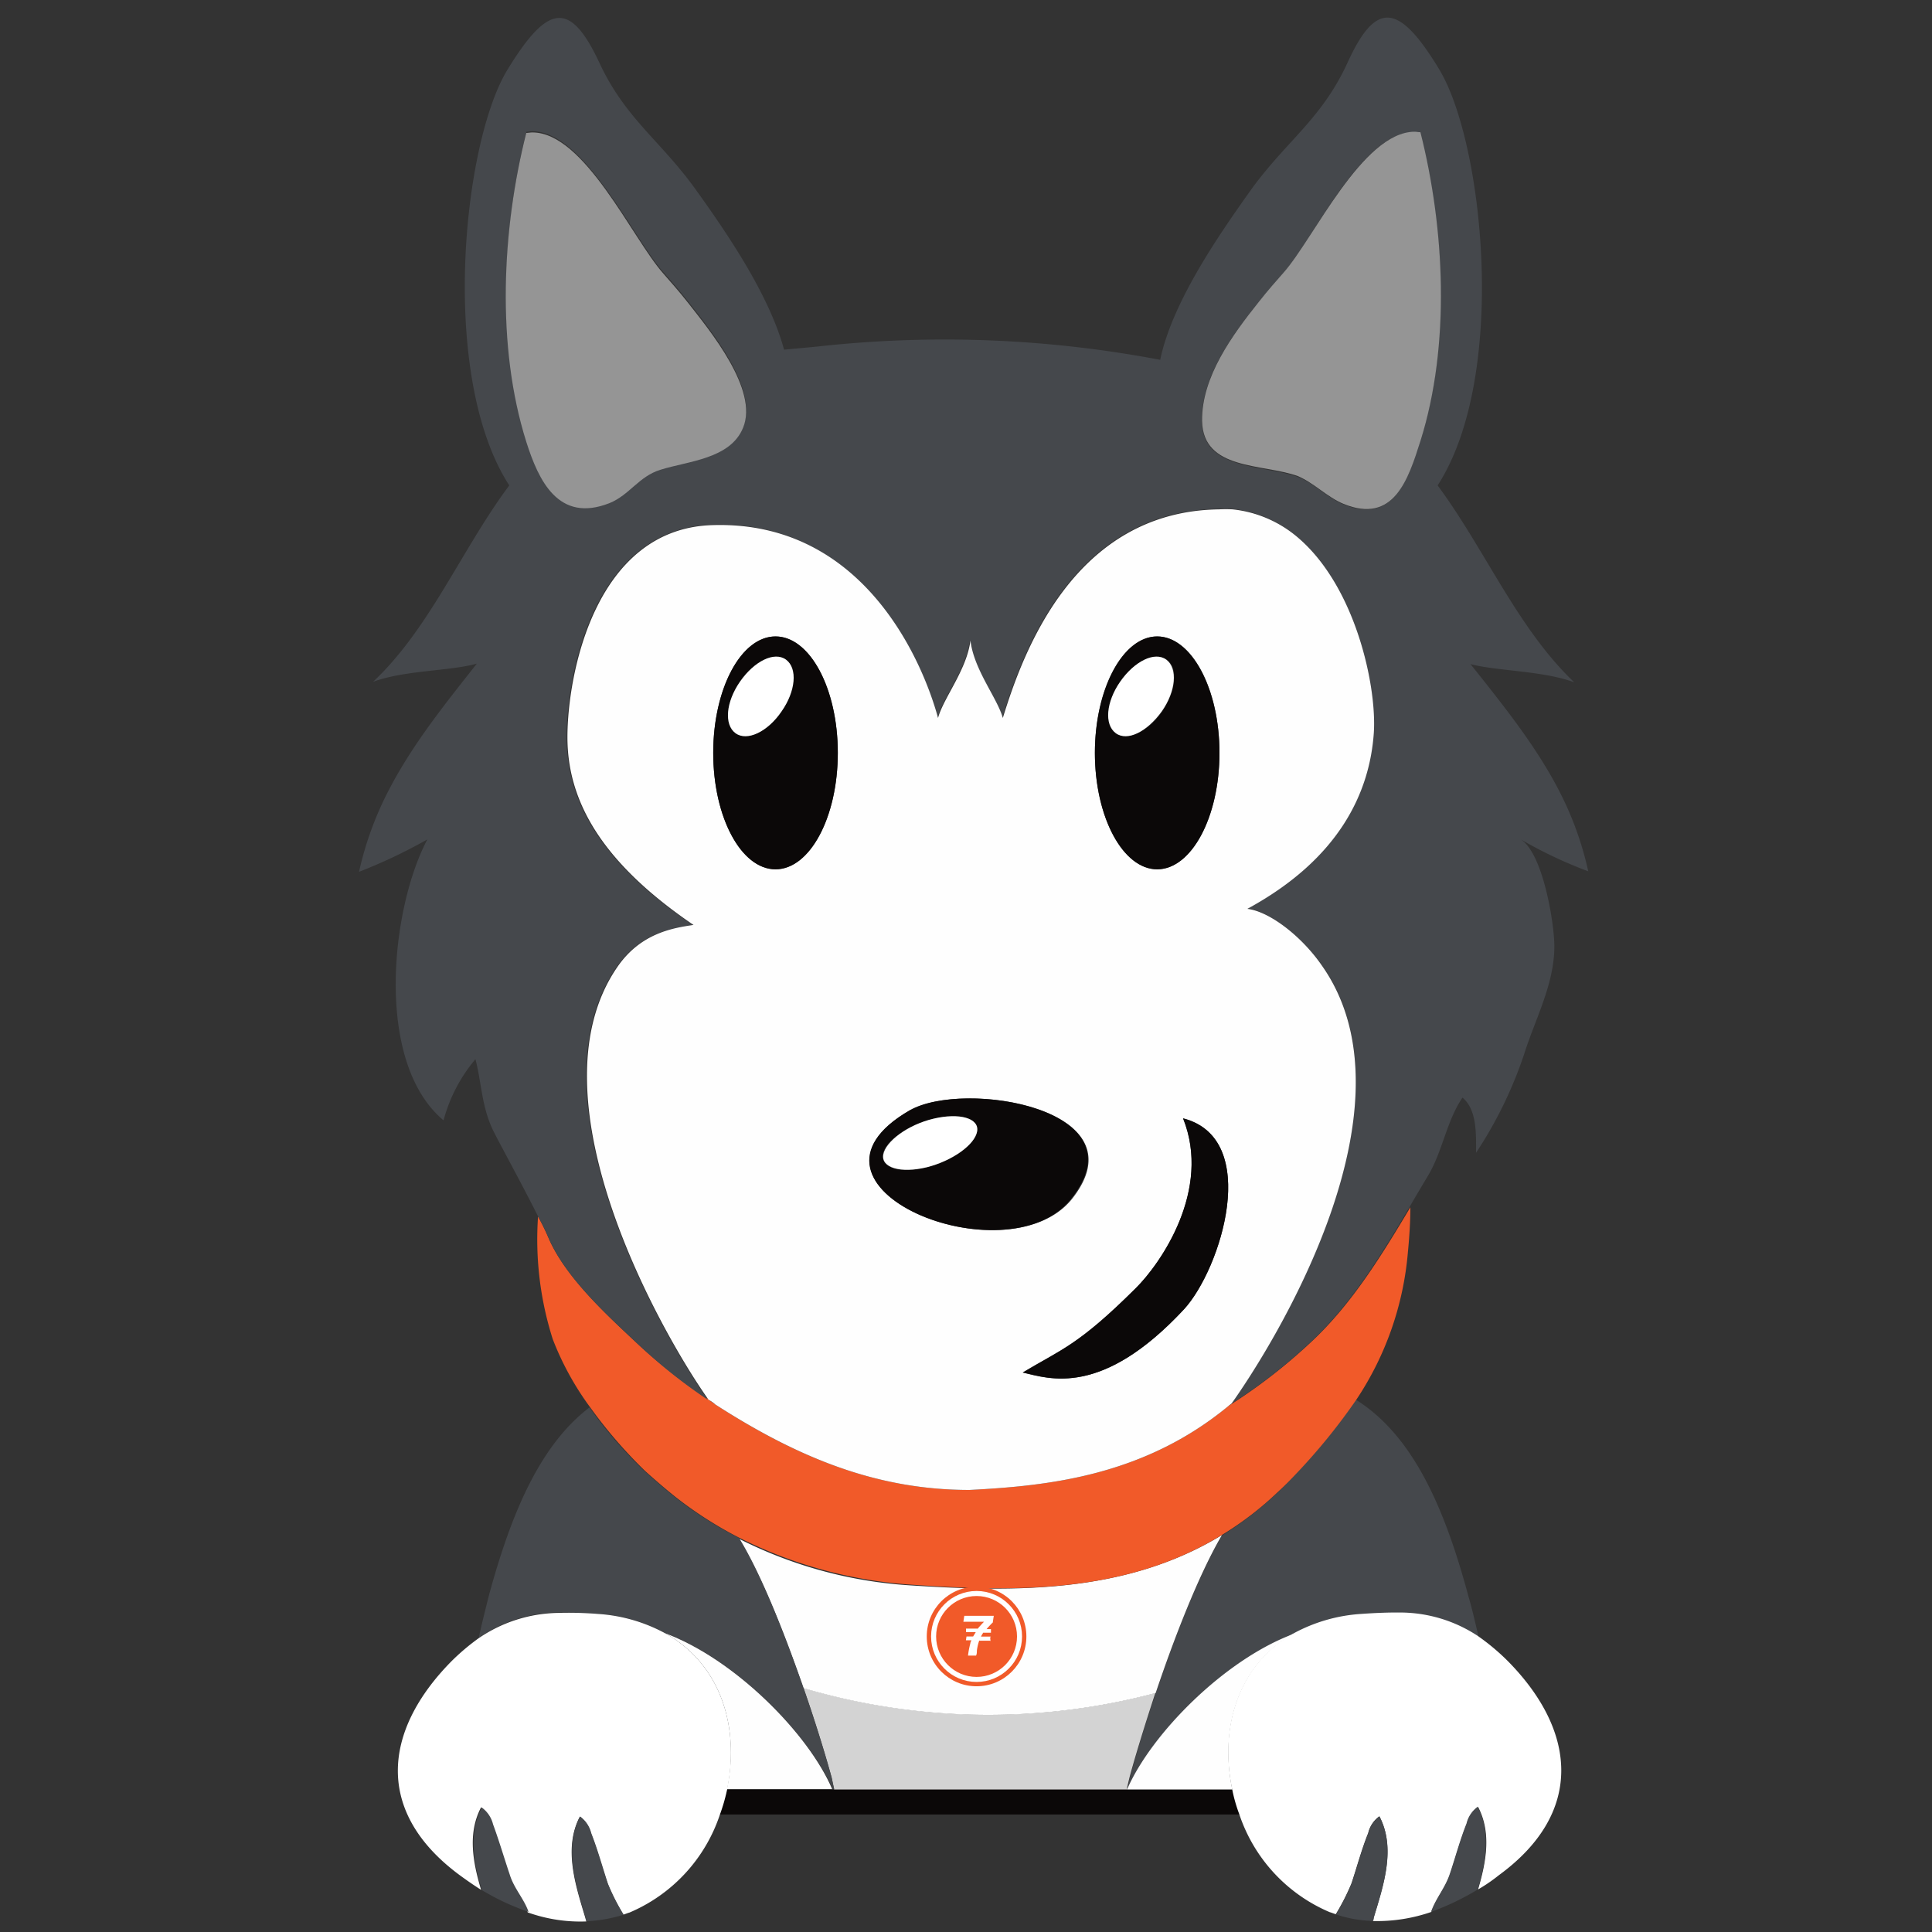 <svg id="Layer_1" data-name="Layer 1" xmlns="http://www.w3.org/2000/svg" viewBox="0 0 192 192"><rect x="0" y="0" width="192" height="192" fill="#333333" stroke="none"/><defs><style>.cls-1{fill:#45484c;}.cls-2{fill:#d3d3d3;}.cls-3{fill:#fefefe;}.cls-4{fill:#0b0808;}.cls-5,.cls-8{fill:#f15a29;}.cls-6{fill:#959595;}.cls-7{fill:#fff;}.cls-8{stroke:#fff;stroke-miterlimit:10;stroke-width:0.5px;}</style></defs><path class="cls-1" d="M126.87,148.42a34.3,34.3,0,0,1-5.43,4.18c-2.31,3.92-4.78,10.31-6.59,15.69-1.26,3.67-2.16,6.84-2.57,8.4,0,0-.15.61-.25,1.06a.18.18,0,0,1,0,.15c2.37-5.58,9.71-12.93,16.6-15.49a16.22,16.22,0,0,1,6.69-1.92,34.65,34.65,0,0,1,3.88-.1,14.61,14.61,0,0,1,7.75,2.32c-.31-1.31-.61-2.67-1-4-2.41-9-5.58-16.09-11.22-19.62a51.74,51.74,0,0,1-6,7.4C128.13,147.16,127.53,147.82,126.87,148.42Z"/><path class="cls-2" d="M79.84,167.74c1.35,3.87,2.36,7.29,2.81,8.95,0,0,.15.71.25,1.16H112s0-.1,0-.15c.1-.45.25-1.06.25-1.06.41-1.56,1.36-4.73,2.57-8.4A64.85,64.85,0,0,1,79.84,167.74Z"/><path class="cls-3" d="M114.85,168.25c1.81-5.39,4.28-11.78,6.59-15.7-9.51,5.79-20.43,5.69-31,5a43.54,43.54,0,0,1-17-4.63c2.26,3.68,4.62,9.66,6.39,14.84A64.87,64.87,0,0,0,114.85,168.25Z"/><path class="cls-3" d="M112,177.85h10.47c-1.26-5.94.45-12.37,6.13-15.49-6.84,2.51-14.18,9.91-16.6,15.49,0,0,0-.1,0-.15a.25.25,0,0,1,0,.15Z"/><path class="cls-1" d="M59.46,160.39a16.17,16.17,0,0,1,6.69,1.92c6.89,2.56,14.24,10,16.6,15.49h.15c-.1-.45-.25-1.16-.25-1.16-.45-1.66-1.46-5.08-2.81-8.95-1.82-5.18-4.13-11.17-6.39-14.84a37.84,37.84,0,0,1-6.39-4.08c-1-.8-2-1.66-3-2.56a43.51,43.51,0,0,1-5.48-6.34c-4.88,3.72-7.75,10.41-10,18.71-.35,1.41-.7,2.77-1,4.18a14.12,14.12,0,0,1,7.85-2.52C56.69,160.24,58,160.29,59.46,160.39Z"/><path class="cls-3" d="M66.1,162.31c5.69,3.17,7.4,9.55,6.14,15.49H82.7C80.34,172.27,73,164.87,66.1,162.31Z"/><path class="cls-4" d="M112,177.85H72.24a14.34,14.34,0,0,1-.71,2.47H123.2a20,20,0,0,1-.7-2.47Z"/><path class="cls-5" d="M130.34,133.33a54.77,54.77,0,0,1-8.25,6.39c-8.4,6.94-17.86,7.95-25.75,8.35-8.91,0-16.76-3-25.26-8.5l-.65-.46v-.05a52.52,52.52,0,0,1-7.3-5.73c-3-2.82-6.94-6.44-8.6-10.26a22.73,22.73,0,0,0-1.06-2.17,32.72,32.72,0,0,0,1.46,12.18,28.94,28.94,0,0,0,3.73,6.79,46.78,46.78,0,0,0,5.48,6.34c1,.9,2,1.76,3,2.56a39,39,0,0,0,6.39,4.08,44.54,44.54,0,0,0,17,4.63c10.62.75,21.53.85,31-5a32.17,32.17,0,0,0,5.43-4.18c.66-.6,1.26-1.21,1.87-1.86a59.59,59.59,0,0,0,6-7.4,31.1,31.1,0,0,0,5.08-14.54c.15-1.56.25-3.06.25-4.52C137.29,124.78,134.37,129.56,130.34,133.33Z"/><path class="cls-1" d="M146.14,66c2.67.7,7.2.65,10.31,1.81-5.63-5.34-8.85-13.18-13.58-19.57,7-10.82,4.58-34.06.15-41.36-4-6.59-6.29-6.89-9.15-.55-2.57,5.53-6,7.65-9.51,12.48-3.07,4.32-7.85,11.12-9.06,16.95a114.63,114.63,0,0,0-34.16-1.31l-3.22.3c-1.51-5.58-5.88-11.87-8.8-15.94-3.47-4.83-6.94-7-9.51-12.48-2.92-6.29-5.13-6-9.15.55-4.48,7.25-6.85,30.54.15,41.36-4.73,6.34-7.9,14.23-13.54,19.52,3.12-1.16,7.65-1.06,10.32-1.81C44,70.24,41,74,38.68,78.44a33.1,33.1,0,0,0-3,8.2,52.14,52.14,0,0,0,6.79-3.22c-3.63,6.84-5.29,22.14,1.61,27.92a15.63,15.63,0,0,1,3.17-6.08c.65,2.51.6,4.88,1.91,7.39.8,1.56,3,5.59,4.32,8.25a22.73,22.73,0,0,1,1.06,2.17c1.66,3.82,5.58,7.44,8.6,10.26a52.85,52.85,0,0,0,7.2,5.78c-4.13-5.83-18.26-29.88-9-43.11,2.27-3.22,5.34-3.77,7.5-4.08-9.56-6.48-12.53-12.67-12.53-18.66C56.29,67,59.06,52.43,70.88,52.13c15.19-.4,21,14.29,22.29,19.17.55-2,2.86-4.78,3.22-7.7v0c.35,2.92,2.66,5.69,3.22,7.7,2-6.54,7.09-20.53,21.48-20.73a12.46,12.46,0,0,1,1.36,0,11.72,11.72,0,0,1,6.39,2.72c5.88,4.88,8,14.84,7.64,19.47-.35,5.88-3.32,12.47-12.52,17.51,2.16.3,5.38,2.76,7.44,5.68,9.86,14.09-4.88,37.68-9,43.47-.1.1-.21.15-.31.25a51.71,51.71,0,0,0,8.25-6.39c4-3.77,6.9-8.55,9.71-13.28.61-1.06,1.21-2.07,1.81-3.07,1.51-2.47,1.87-5.49,3.48-7.85,1.46,1.21,1.35,3.67,1.35,5.48a41.55,41.55,0,0,0,4.78-9.81c1.11-3.52,3-6.94,3-10.71,0-2.32-1.16-9.41-3.42-10.67a43.61,43.61,0,0,0,6.79,3.22,32.71,32.71,0,0,0-3-8.2C152.58,74.07,149.51,70.24,146.14,66ZM52.32,13.09c.2,0,.4-.05.6-.05,5.18.05,10,10.62,13,14,.65.75,1.56,1.76,2.47,2.92,2.16,2.76,7,8.6,5.48,12.42-1.26,3.07-5.48,3.27-8.2,4.18-2.16.7-3.12,2.56-5.08,3.32-5.08,2-7-2.22-8.25-6.14C49.35,34.32,49.9,22.7,52.32,13.09Zm67.11,28.78c-.05-4.38,3-8.55,5.63-11.82.91-1.16,1.81-2.17,2.47-2.92,3.07-3.47,7.79-14,13-14,.2,0,.4.05.6.05,2.42,9.56,3,21.18,0,30.69-1.21,3.82-2.67,8.3-7.65,6.24-1.61-.66-2.91-2.11-4.52-2.72C125.46,46.14,119.53,46.8,119.43,41.87Z"/><path class="cls-6" d="M60.57,50c2-.81,2.92-2.67,5.08-3.32,2.72-.86,6.94-1.06,8.2-4.18,1.56-3.77-3.32-9.66-5.48-12.42-.91-1.16-1.82-2.17-2.47-2.92-3.07-3.47-7.8-14-13-14-.2,0-.4.05-.6.05-2.42,9.56-3,21.18,0,30.69C53.52,47.75,55.49,52,60.57,50Z"/><path class="cls-6" d="M133.51,50.07c5,2.06,6.44-2.42,7.65-6.24,3-9.51,2.42-21.13,0-30.69-.2,0-.4-.05-.6-.05-5.18.05-10,10.62-13,14-.66.75-1.56,1.76-2.47,2.92-2.61,3.27-5.68,7.44-5.63,11.82.1,4.93,6,4.22,9.51,5.48C130.6,48,131.9,49.41,133.51,50.07Z"/><path class="cls-3" d="M71.08,139.57c8.5,5.48,16.3,8.5,25.26,8.5,7.89-.4,17.35-1.41,25.75-8.35.1-.1.21-.15.31-.25,4.12-5.79,18.86-29.38,9-43.47-2.06-3-5.28-5.43-7.44-5.68,9.2-5,12.17-11.63,12.57-17.51.3-4.63-1.81-14.59-7.64-19.47a11.88,11.88,0,0,0-6.39-2.72,12.46,12.46,0,0,0-1.36,0c-14.39.2-19.47,14.19-21.48,20.73-.56-2-2.87-4.78-3.22-7.7v0c-.36,2.92-2.67,5.69-3.22,7.7-1.31-4.88-7-19.57-22.29-19.17C59.16,52.43,56.39,67,56.39,73.26c0,6,3,12.18,12.53,18.66-2.16.31-5.23.86-7.5,4.08-9.25,13.23,4.83,37.28,9,43.11v0A3.22,3.22,0,0,1,71.08,139.57Zm46.54-9.41c-8.15,8.75-13.39,6.84-16,6.24,3.87-2.32,5.48-2.67,11.22-8.35,2.51-2.47,7.59-9.76,4.73-16.91C125.41,113.15,121.34,126.13,117.62,130.16ZM115,63.25c3.42,0,6.19,5.18,6.19,11.57S118.37,86.39,115,86.39s-6.19-5.18-6.19-11.57S111.58,63.25,115,63.25Zm-24.5,47.09c5.28-3.07,23.19-.15,16,8.85C100,127.14,77.27,117.93,90.45,110.34ZM77.07,63.25c3.42,0,6.19,5.18,6.19,11.57s-2.77,11.57-6.19,11.57-6.19-5.18-6.19-11.57S73.65,63.25,77.07,63.25Z"/><path class="cls-4" d="M106.4,119.19c7.29-9-10.62-11.92-16-8.85C77.27,117.93,100,127.14,106.4,119.19Zm-18.67-4.43c.15-1.3,2.42-2.91,5-3.57s4.53-.1,4.33,1.26-2.41,2.92-5,3.57S87.58,116.07,87.73,114.76Z"/><path class="cls-4" d="M115,86.39c3.42,0,6.19-5.18,6.19-11.57S118.37,63.25,115,63.25s-6.19,5.18-6.19,11.57S111.58,86.39,115,86.39Zm-4.07-13.53c-1.16-.81-.91-3.12.45-5.13s3.42-3,4.58-2.17.9,3.12-.46,5.14S112,73.66,110.88,72.86Z"/><path class="cls-4" d="M77.07,86.39c3.42,0,6.19-5.18,6.19-11.57s-2.77-11.57-6.19-11.57-6.19,5.18-6.19,11.57S73.65,86.39,77.07,86.39Zm-4-13.53c-1.15-.81-.9-3.12.46-5.13s3.42-3,4.57-2.17.91,3.12-.45,5.14S74.25,73.66,73.09,72.86Z"/><path class="cls-4" d="M117.57,111.14c2.86,7.1-2.22,14.44-4.73,16.91-5.69,5.68-7.3,6-11.17,8.35,2.61.6,7.8,2.51,16-6.29C121.34,126.13,125.41,113.15,117.57,111.14Z"/><path class="cls-7" d="M77.67,70.7c1.41-2,1.61-4.28.45-5.14s-3.16.15-4.57,2.17-1.61,4.27-.46,5.13S76.31,72.71,77.67,70.7Z"/><path class="cls-7" d="M115.45,70.7c1.41-2,1.61-4.28.46-5.14s-3.17.15-4.58,2.17-1.61,4.27-.45,5.13S114,72.71,115.45,70.7Z"/><path class="cls-7" d="M92.11,116c2.57-.65,4.78-2.26,5-3.57s-1.76-1.86-4.33-1.26-4.77,2.27-5,3.57S89.49,116.63,92.11,116Z"/><path class="cls-7" d="M135.27,160.39a16.22,16.22,0,0,0-6.69,1.92c-5.68,3.17-7.39,9.55-6.13,15.49a15.25,15.25,0,0,0,.7,2.47,16.1,16.1,0,0,0,9,9.76c.2.05.4.15.6.2a22.69,22.69,0,0,0,1.56-3.07c.55-1.66,1-3.37,1.66-5a2.83,2.83,0,0,1,1.11-1.66c1.66,3.17.4,6.89-.56,10.06,0,.1,0,.25-.1.35a16.48,16.48,0,0,0,5.84-.91c0-.05.05-.1.05-.15.5-1.3,1.36-2.26,1.81-3.62.55-1.66,1-3.37,1.66-5a2.86,2.86,0,0,1,1.11-1.66c1.35,2.57.8,5.48,0,8.2a16.45,16.45,0,0,0,2.06-1.41c8.55-6.24,7.7-14.39.9-21.28a22,22,0,0,0-3-2.51,14.06,14.06,0,0,0-7.75-2.32C137.94,160.24,136.68,160.29,135.27,160.39Z"/><path class="cls-1" d="M146.85,179.56a2.86,2.86,0,0,0-1.11,1.66c-.66,1.66-1.11,3.37-1.66,5-.45,1.36-1.31,2.32-1.81,3.62,0,0-.05.1-.05.16a25.78,25.78,0,0,0,4.63-2.22C147.65,185.1,148.2,182.18,146.85,179.56Z"/><path class="cls-1" d="M137.09,180.52a2.83,2.83,0,0,0-1.11,1.66c-.66,1.66-1.11,3.37-1.66,5a22.11,22.11,0,0,1-1.56,3.07,12.55,12.55,0,0,0,3.67.65,3.19,3.19,0,0,1,.1-.35C137.49,187.36,138.75,183.69,137.09,180.52Z"/><path class="cls-7" d="M66.1,162.31a16.17,16.17,0,0,0-6.69-1.92,37.21,37.21,0,0,0-4-.1,14.38,14.38,0,0,0-7.85,2.52,22.29,22.29,0,0,0-2.72,2.31c-6.79,6.9-7.65,15,.91,21.28.7.51,1.41,1,2.06,1.41-.81-2.71-1.36-5.63,0-8.2a3,3,0,0,1,1.11,1.66c.65,1.66,1.1,3.37,1.66,5,.45,1.36,1.3,2.32,1.81,3.62,0,.05.05.11.05.16a15.52,15.52,0,0,0,5.83.9,3.19,3.19,0,0,0-.1-.35c-.95-3.17-2.21-6.89-.55-10.06a2.92,2.92,0,0,1,1.11,1.66c.65,1.66,1.1,3.37,1.66,5a21.07,21.07,0,0,0,1.56,3.07c.2-.05.4-.15.6-.2a16.08,16.08,0,0,0,9-9.76,18.44,18.44,0,0,0,.71-2.47C73.5,171.86,71.79,165.48,66.1,162.31Z"/><path class="cls-1" d="M50.66,186.3c-.56-1.66-1.06-3.37-1.66-5a2.91,2.91,0,0,0-1.11-1.66c-1.36,2.57-.81,5.49,0,8.2A24.27,24.27,0,0,0,52.52,190c0-.06-.05-.11-.05-.16C52,188.62,51.06,187.61,50.66,186.3Z"/><path class="cls-1" d="M58.76,182.18a2.92,2.92,0,0,0-1.11-1.66c-1.66,3.17-.4,6.89.55,10.06,0,.1,0,.25.1.35a14.53,14.53,0,0,0,3.68-.65,21.07,21.07,0,0,1-1.56-3.07C59.86,185.5,59.41,183.84,58.76,182.18Z"/><circle class="cls-5" cx="97.05" cy="162.63" r="4.95"/><circle class="cls-8" cx="97.05" cy="162.63" r="4.27"/><path class="cls-7" d="M98,161.9h.48s0,0,0,0,0,.24,0,.36,0,0,0,0h-.7a.07.07,0,0,0-.07,0,2.88,2.88,0,0,0-.22.38l0,0h.94s.05,0,0,.05,0,.24,0,.36,0,0-.06,0h-1a.05.05,0,0,0-.06,0,4.9,4.9,0,0,0-.23,1c0,.16,0,.32-.08.48s0,0,0,0h-.8s0,0,0,0a8.19,8.19,0,0,1,.23-1.2c0-.11.07-.21.11-.32h-.55s0,0,0,0l.06-.38s0,0,0,0h.66s0,0,0,0,.17-.28.26-.43H96s0,0,0,0,0-.23,0-.35,0,0,0,0h1.11a.06.06,0,0,0,.06,0c.2-.24.41-.47.62-.68l0,0H95.74s0,0,0,0l.09-.59s0,0,0,0h2.93s0,0,0,0l-.09.59s0,0,0,.06a8.68,8.68,0,0,0-.65.7Z"/></svg>